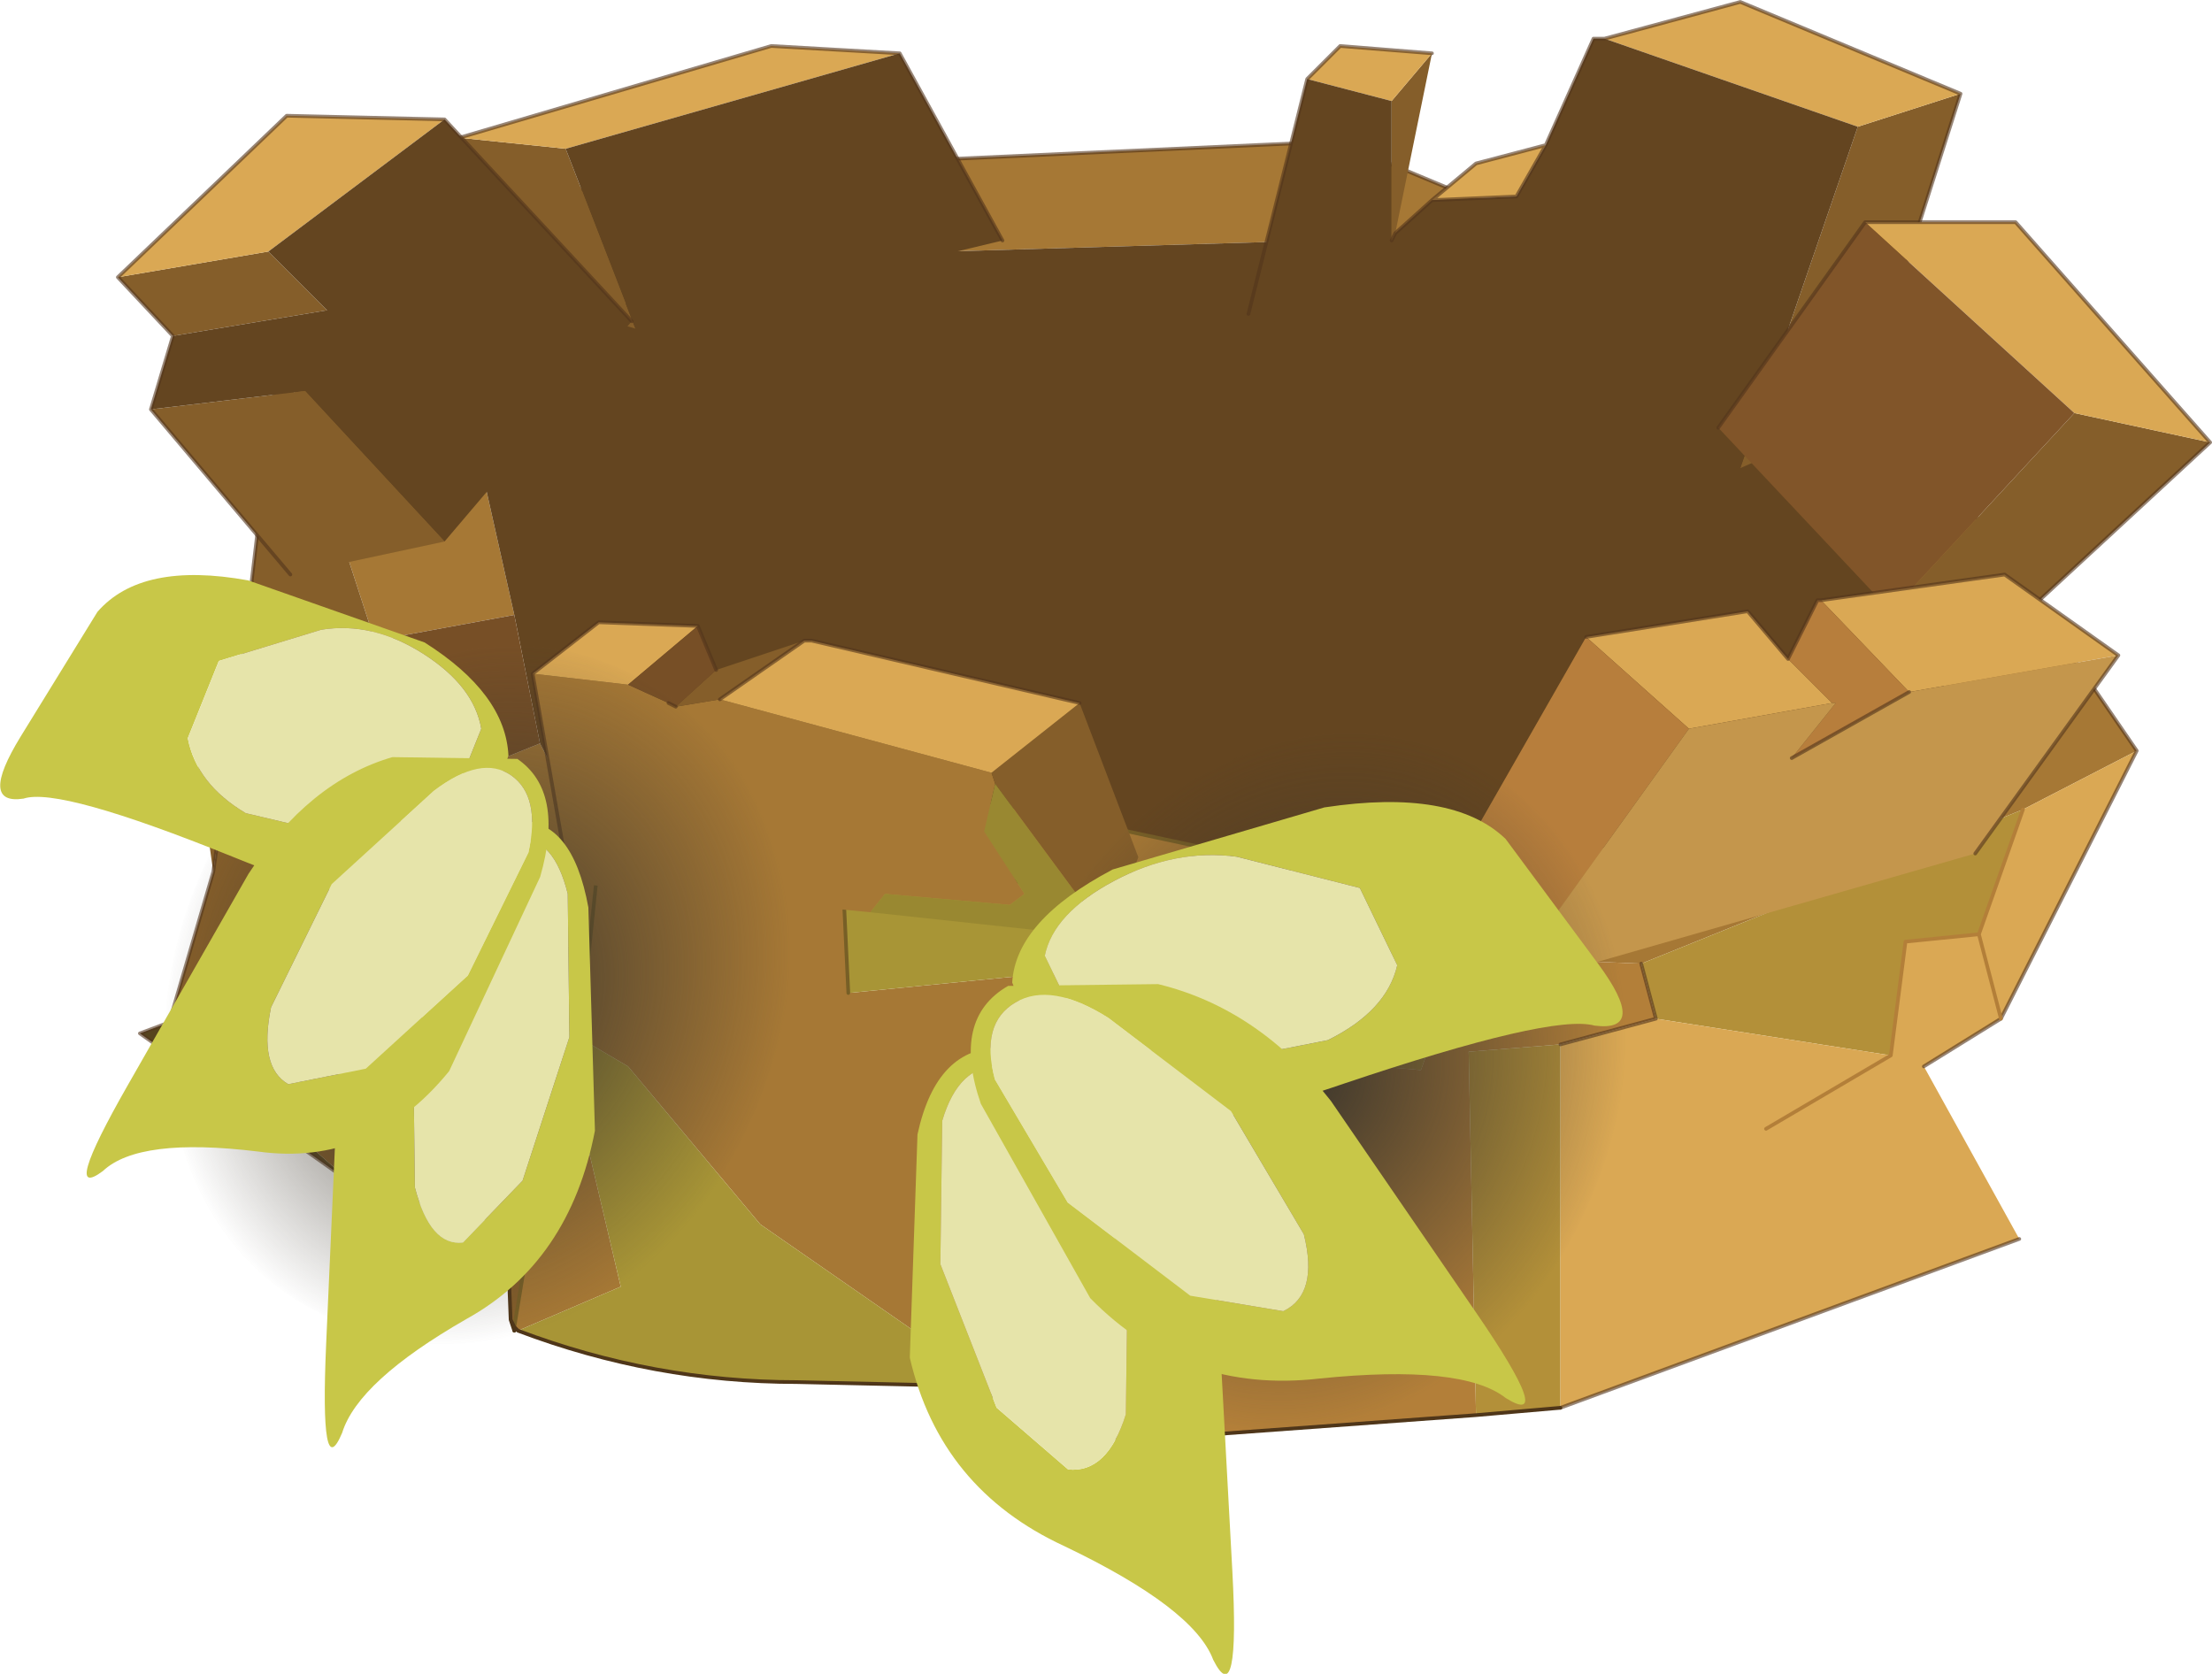 <?xml version="1.0" encoding="UTF-8"?>
<svg version="1.1" viewBox="0 0 22.899 17.328" xmlns="http://www.w3.org/2000/svg" xmlns:cc="http://creativecommons.org/ns#" xmlns:dc="http://purl.org/dc/elements/1.1/" xmlns:rdf="http://www.w3.org/1999/02/22-rdf-syntax-ns#" xmlns:xlink="http://www.w3.org/1999/xlink">
<g transform="translate(-264.84 -191.77)">
<use transform="matrix(.76 0 0 .76 266.06 191.79)" width="28.5" height="19.6" xlink:href="#c"/>
<use transform="matrix(-.708 -.305 .36 -.835 279.84 207.58)" width="8.1" height="8.1" xlink:href="#b"/>
<use transform="matrix(-.708 -.305 .36 -.835 271.19 206.68)" width="8.1" height="8.1" xlink:href="#b"/>
<use transform="matrix(-1.545 -.3 .406 -.684 277.57 209.1)" width="3.85" height="7.9" xlink:href="#a"/>
<use transform="matrix(-2.358 1.068 .406 -.684 281.64 202.33)" width="3.85" height="7.9" xlink:href="#a"/>
<use transform="matrix(-1.473 .547 -.009 -.794 280.65 206.28)" width="3.85" height="7.9" xlink:href="#a"/>
<use transform="matrix(1.288 -.3 -.339 -.684 268.24 206.75)" width="3.85" height="7.9" xlink:href="#a"/>
<use transform="matrix(1.965 1.068 -.339 -.684 264.84 199.98)" width="3.85" height="7.9" xlink:href="#a"/>
<use transform="matrix(1.228 .547 .007 -.794 265.72 203.93)" width="3.85" height="7.9" xlink:href="#a"/>
</g>
<defs>
<g id="c" transform="translate(5.45,9.55)">
<path d="m12.55 2.1h1.9l5.25-1.9-2.4-3.75-6.4-2.75-8.45 0.25-3.15 1.95 0.65 2.9-1.9 0.35-1.3-4 4.5-2.35 9.9-0.45 7.3 3.05 3.6 5.25-1.55 0.8-5.2 2.1-2.45-0.1-0.3-1.35m-12.25-1.55 0.8 1.55 0.15-1v-0.05h0.05l2.55-0.25 5.4 1.15-0.3 1-4.55-1.1 0.1 2.1 4.55-0.45-0.7 0.75-1.1 0.85h-1.1l2.1 3.05v1.9l-2.2-0.75-0.3-0.5-2.45-1.7-1.8-2.15-0.85-0.5 0.3-0.9-2.5-2.25 1.85-0.75m2.15-6.6-1.2-1.15 1.2 1.15m8.45-0.25 0.25-1.35-0.25 1.35m-10.9 14.85h-0.05v-0.05l0.05 0.05-0.05-0.05 0.65-3.95 0.8 3.4-1.4 0.6m1.3-7.5 0.05 0.05h-0.1 0.1l-0.05-0.05-0.05 0.05 0.05-0.05m-0.35 2.5 0.15-1.45-0.15 1.45" fill="#a67835" fill-rule="evenodd"/>
<path d="m-4.15 2.3-0.2-1.4q-0.05-0.55 0.55-1.1l-0.35 2.5" fill="#875f2b" fill-rule="evenodd"/>
<path d="m12.85 3.45 2.45 0.1 0.2 0.75-1.3 0.35-1.25 0.1 0.1 4.95-4.8 0.35v-1.9l-1-3.05 1.1-0.85 1.05 0.5 2.9 0.25 0.55-1.55" fill="#b37f39" fill-rule="evenodd"/>
<path d="m15.3 3.55 5.2-2.1-0.6 1.7-1 0.1-0.2 1.55-3.2-0.5-0.2-0.75m-1.1 6.05-1.15 0.1-0.1-4.95 1.25-0.1v4.95m-1.35-6.15-0.55 1.55-2.9-0.25-1.05-0.5 0.7-0.75-0.1-0.55 1.15 0.4 2.75 0.1" fill="#b39039" fill-rule="evenodd"/>
<path d="m9.25 1.95 1.15 0.35 2.15-0.2 0.3 1.35-2.75-0.1-1.15-0.4 0.3-1m-12.5-6.8 1.3 4 0.4 2.15 2.5 2.25-0.3 0.9h-0.05v0.1l-0.65 3.95v0.05l-0.05-0.15-0.05-1.3-2.1-0.55-2.5-2.2 0.6-2.05 0.35-2.5 0.55-4.65m3.2 13.35-0.05-0.1 0.05 0.1" fill="#855e2a" fill-rule="evenodd"/>
<path d="m-0.05-1.2-0.65-2.9 3.15-1.95 8.45-0.25 6.4 2.75 2.4 3.75-5.25 1.9h-1.9l-2.15 0.2-1.15-0.35-5.4-1.15-2.55 0.25h-0.05v0.05l-0.15 1-0.8-1.55-0.35-1.75" fill="#644520" fill-rule="evenodd"/>
<path d="m-0.05-1.2 0.35 1.75-1.85 0.75-0.4-2.15 1.9-0.35" fill="#774f26" fill-rule="evenodd"/>
<path d="m6.05 9.3-2.25-0.05q-1.95 0-3.8-0.7l1.4-0.6-0.8-3.4v-0.1h0.05l0.85 0.5 1.8 2.15 2.45 1.7 0.3 0.5m3-5.8-4.55 0.45-0.1-2.1 4.55 1.1 0.1 0.55m-8.45 1.05 0.05-0.1-0.05 0.1" fill="#a89536" fill-rule="evenodd"/>
<path d="m-2.25 6.55-2.9-2.05 0.4-0.15 2.5 2.2" fill="#56441d" fill-rule="evenodd"/>
<path d="m7.25 5.1 1 3.05-2.1-3.05h1.1" fill="#94752f" fill-rule="evenodd"/>
<path d="m20.5 1.45 1.55-0.8-1.85 3.65-1.05 0.65 1.3 2.35-6.25 2.3v-4.95l1.3-0.35 3.2 0.5 0.2-1.55 1-0.1 0.6-1.7m-3.5 4.35 1.7-1-1.7 1m3.2-1.5-0.3-1.15 0.3 1.15" fill="#daa854" fill-rule="evenodd"/>
<path d="m22.05 0.65-3.6-5.25-7.3-3.05-9.9 0.45-4.5 2.35m25.3 5.5-1.85 3.65-1.05 0.65m1.3 2.35-6.25 2.3m-14.35-2.5-2.1-0.55-2.9-2.05 0.4-0.15 0.6-2.05m0.35-2.5 0.55-4.65m18.55 8.4 0.2 0.75-1.3 0.35m-5.85-0.4-1.1 0.85 1 3.05m-12.05-8.35-0.35 2.5" fill="none" stroke="#52341b" stroke-linecap="round" stroke-linejoin="round" stroke-opacity=".6" stroke-width=".05"/>
<path d="m1.1 2.1 0.15-1h0.1l-0.05-0.05 2.55-0.25 5.4 1.15m-1 8.1-2.2-0.75m-1.55-5.35-0.1-2.1 4.55 1.1 0.3-1m-8.6 2.5-0.05 0.1m-0.65 3.95v0.05m0.7-4.1 0.3-0.9m0.15-1.45-0.15 1.45m-1 4.95 0.65-3.95" fill="none" stroke="#775f26" stroke-linecap="round" stroke-linejoin="round" stroke-width=".05"/>
<path d="m11.15-7.65-0.25 1.35m-9.65-0.9 1.2 1.15m-1.15 7.1-0.05 0.05" fill="none" stroke="#000" stroke-linecap="round" stroke-linejoin="round" stroke-opacity=".6" stroke-width=".05"/>
<path d="m1.25 1.1v-0.05h0.05m12.9 8.55-1.15 0.1-4.8 0.35m-2.2-0.75-2.25-0.05q-1.95 0-3.8-0.7l-0.05-0.05m0 0.05-0.05-0.15-0.05-1.3m0.05 1.3 0.05 0.1" fill="none" stroke="#4f3619" stroke-linecap="round" stroke-linejoin="round" stroke-width=".05"/>
<path d="m18.7 4.8-1.7 1m2.9-2.65 0.3 1.15m-1.5 0.5 0.2-1.55 1-0.1 0.6-1.7" fill="none" stroke="#b37f39" stroke-linecap="round" stroke-linejoin="round" stroke-width=".05"/>
<path d="m-0.8-7.7 1.2 2.25 1.2 0.35-0.95-2.45-1.45-0.15" fill="#855e2a" fill-rule="evenodd"/>
<path d="m5.2-8.85-1.75-0.1-4.25 1.25 1.45 0.15 4.55-1.3" fill="#daa854" fill-rule="evenodd"/>
<path d="m6.6-6.3-1.4-2.55-4.55 1.3 0.95 2.45 5-1.2" fill="#644520" fill-rule="evenodd"/>
<path d="m6.6-6.3-1.4-2.55-1.75-0.1-4.25 1.25" fill="none" stroke="#52341b" stroke-linecap="round" stroke-linejoin="round" stroke-opacity=".6" stroke-width=".05"/>
<path d="m19.65-8.3-1.4 0.45-1.6 4.65 1.6-0.7 1.4-4.4m-7.7 1.9 0.5-2.45-0.55 0.65v1.9l0.05-0.1" fill="#855e2a" fill-rule="evenodd"/>
<path d="m19.65-8.3-3-1.25-1.85 0.5 3.45 1.2 1.4-0.45m-5.65 0.7-0.95 0.25-0.6 0.5 1.15-0.05 0.4-0.7m-1.55-1.25-1.25-0.1-0.45 0.45 1.15 0.3 0.55-0.65" fill="#daa854" fill-rule="evenodd"/>
<path d="m18.25-7.85-3.45-1.2h-0.15l-0.65 1.45-0.4 0.7-1.15 0.05-0.5 0.45-0.05 0.1v-1.9l-1.15-0.3-0.8 3.2 6.7 2.1 1.6-4.65" fill="#644520" fill-rule="evenodd"/>
<path d="m14.8-9.05 1.85-0.5 3 1.25m-4.85-0.75h-0.15l-0.65 1.45-0.95 0.25-0.6 0.5-0.5 0.45m0.5-2.45-1.25-0.1-0.45 0.45-0.8 3.2m8.3 1.4 1.4-4.4m-7.75 2 0.05-0.1m0.5-0.45 1.15-0.05 0.4-0.7" fill="none" stroke="#52341b" stroke-linecap="round" stroke-linejoin="round" stroke-opacity=".6" stroke-width=".05"/>
<path d="m23.05-3.55-1.85-0.4-2.5 2.7 1.7 0.15 2.65-2.45" fill="#855e2a" fill-rule="evenodd"/>
<path d="m23.05-3.55-2.65-3h-2.05l2.85 2.6 1.85 0.4" fill="#daa854" fill-rule="evenodd"/>
<path d="m21.2-3.95-2.85-2.6-2 2.8 2.35 2.5 2.5-2.7" fill="#815529" fill-rule="evenodd"/>
<path d="m18.35-6.55h2.05l2.65 3m-4.7-3-2 2.8m4.05 2.65 2.65-2.45" fill="none" stroke="#52341b" stroke-linecap="round" stroke-linejoin="round" stroke-opacity=".6" stroke-width=".05"/>
<path d="m-5.45-5.8 0.75 0.8 2.1-0.35-0.8-0.8-2.05 0.35m0.45 1.8 1.9 2.25 2.1-0.45-1.9-2.05-2.1 0.25" fill="#855e2a" fill-rule="evenodd"/>
<path d="m-1-7.95-2.15-0.05-2.3 2.2 2.05-0.35 2.4-1.8" fill="#daa854" fill-rule="evenodd"/>
<path d="m-4.7-5-0.3 1 2.1-0.25 1.9 2.05 2.55-3-2.55-2.75-2.4 1.8 0.8 0.8-2.1 0.35" fill="#644520" fill-rule="evenodd"/>
<path d="m-1-7.95-2.15-0.05-2.3 2.2 0.75 0.8-0.3 1 1.9 2.25m4.65-3.45-2.55-2.75z" fill="none" stroke="#52341b" stroke-linecap="round" stroke-linejoin="round" stroke-opacity=".6" stroke-width=".05"/>
<path d="m1.5-0.25-1.3-0.15 0.5 2.85 4.1 0.4 0.2-0.25 1.7 0.15 0.2-0.15-0.55-0.85 0.15-0.65-0.05-0.15-3.7-1-0.6 0.1-0.1-0.05-0.55-0.25" fill="#a67835" fill-rule="evenodd"/>
<path d="m2.15 0.05 0.6-0.1 1.15-0.8-1.2 0.4-0.55 0.5m4.3 0.9 0.05 0.15 1.55 2.1 0.4-1.1-0.8-2.1-1.2 0.95" fill="#855e2a" fill-rule="evenodd"/>
<path d="m0.2-0.4 1.3 0.15 0.95-0.8-1.35-0.05-0.9 0.7m2.55 0.35 3.7 1 1.2-0.95-3.65-0.85h-0.1l-1.15 0.8" fill="#daa854" fill-rule="evenodd"/>
<path d="M 6.5,1.1 6.35,1.75 6.9,2.6 6.7,2.75 5,2.6 4.8,2.85 8.05,3.2 6.5,1.1" fill="#998831" fill-rule="evenodd"/>
<path d="m2.45-1.05-0.95 0.8 0.55 0.25 0.1 0.05 0.55-0.5-0.25-0.6m-0.4 1.05 0.1 0.05-0.1-0.05" fill="#774f26" fill-rule="evenodd"/>
<path d="m0.2-0.4 0.9-0.7 1.35 0.05 0.25 0.6m-2 2.9-0.5-2.85m1.95 0.45-0.1-0.05m0.7-0.05 1.15-0.8h0.1l3.65 0.85" fill="none" stroke="#52341b" stroke-linecap="round" stroke-linejoin="round" stroke-opacity=".6" stroke-width=".05"/>
<path d="m18.95-0.15 2.85-0.5-1.55-1.1-2.5 0.35 1.2 1.25m-3 0.5 1.95-0.35-0.6-0.6-0.55-0.65-2.2 0.35 1.4 1.25" fill="#daa854" fill-rule="evenodd"/>
<path d="m18.95-0.15-1.2-1.25h-0.05l-0.4 0.8 0.6 0.6h0.05l-0.6 0.75 1.6-0.9m-5.55 4.05 2.55-3.55-1.4-1.25-2 3.5 0.85 1.3" fill="#b77e3c" fill-rule="evenodd"/>
<path d="m21.8-0.65-2.85 0.5-1.6 0.9 0.6-0.75h-0.05l-1.95 0.35-2.55 3.55 6.45-1.85 1.95-2.7" fill="#c4964c" fill-rule="evenodd"/>
<path d="m17.75-1.4 2.5-0.35 1.55 1.1-1.95 2.7m-2.5-1.3 1.6-0.9m-1.65-0.45 0.4-0.8h0.05m-0.45 0.8-0.55-0.65-2.2 0.35" fill="none" stroke="#52341b" stroke-linecap="round" stroke-linejoin="round" stroke-opacity=".6" stroke-width=".05"/>
</g>
<g id="b" transform="translate(0,4.05)">
<path d="m4.05-4.05q1.7 0 2.85 1.15 1.2 1.2 1.2 2.9t-1.2 2.85q-1.15 1.2-2.85 1.2t-2.9-1.2q-1.15-1.15-1.15-2.85t1.15-2.9q1.2-1.15 2.9-1.15" fill="url(#d)" fill-rule="evenodd"/>
</g>
<radialGradient id="d" cx="0" cy="0" r="819.2" gradientTransform="matrix(.005 0 0 .005 4.05 0)" gradientUnits="userSpaceOnUse">
<stop stop-color="#40392d" offset="0"/>
<stop stop-color="#40392d" stop-opacity="0" offset="1"/>
</radialGradient>
<g id="a" transform="translate(.45 3.75)">
<path d="m2.6-0.3 0.75 3.05q0.2 1.25-0.2 1.4l-1.05-0.7q-0.7-0.8-1.2-2.35l-1-3.45q-0.55-1.9-0.2-1.25 0.3 0.65 1.3 1.15 0.95 0.45 1.6 2.15m-1.35-1.1q-0.25 0.05-0.15 0.9l0.5 1.95 0.85 1.8q0.4 0.75 0.65 0.65t0.15-0.9l-0.5-1.95-0.85-1.8-0.65-0.65" fill="#c8c748" fill-rule="evenodd"/>
<path d="m1.25-1.4 0.65 0.65 0.85 1.8 0.5 1.95q0.1 0.8-0.15 0.9t-0.65-0.65l-0.85-1.8-0.5-1.95q-0.1-0.85 0.15-0.9" fill="#e6e4aa" fill-rule="evenodd"/>
</g>
</defs>
</svg>
